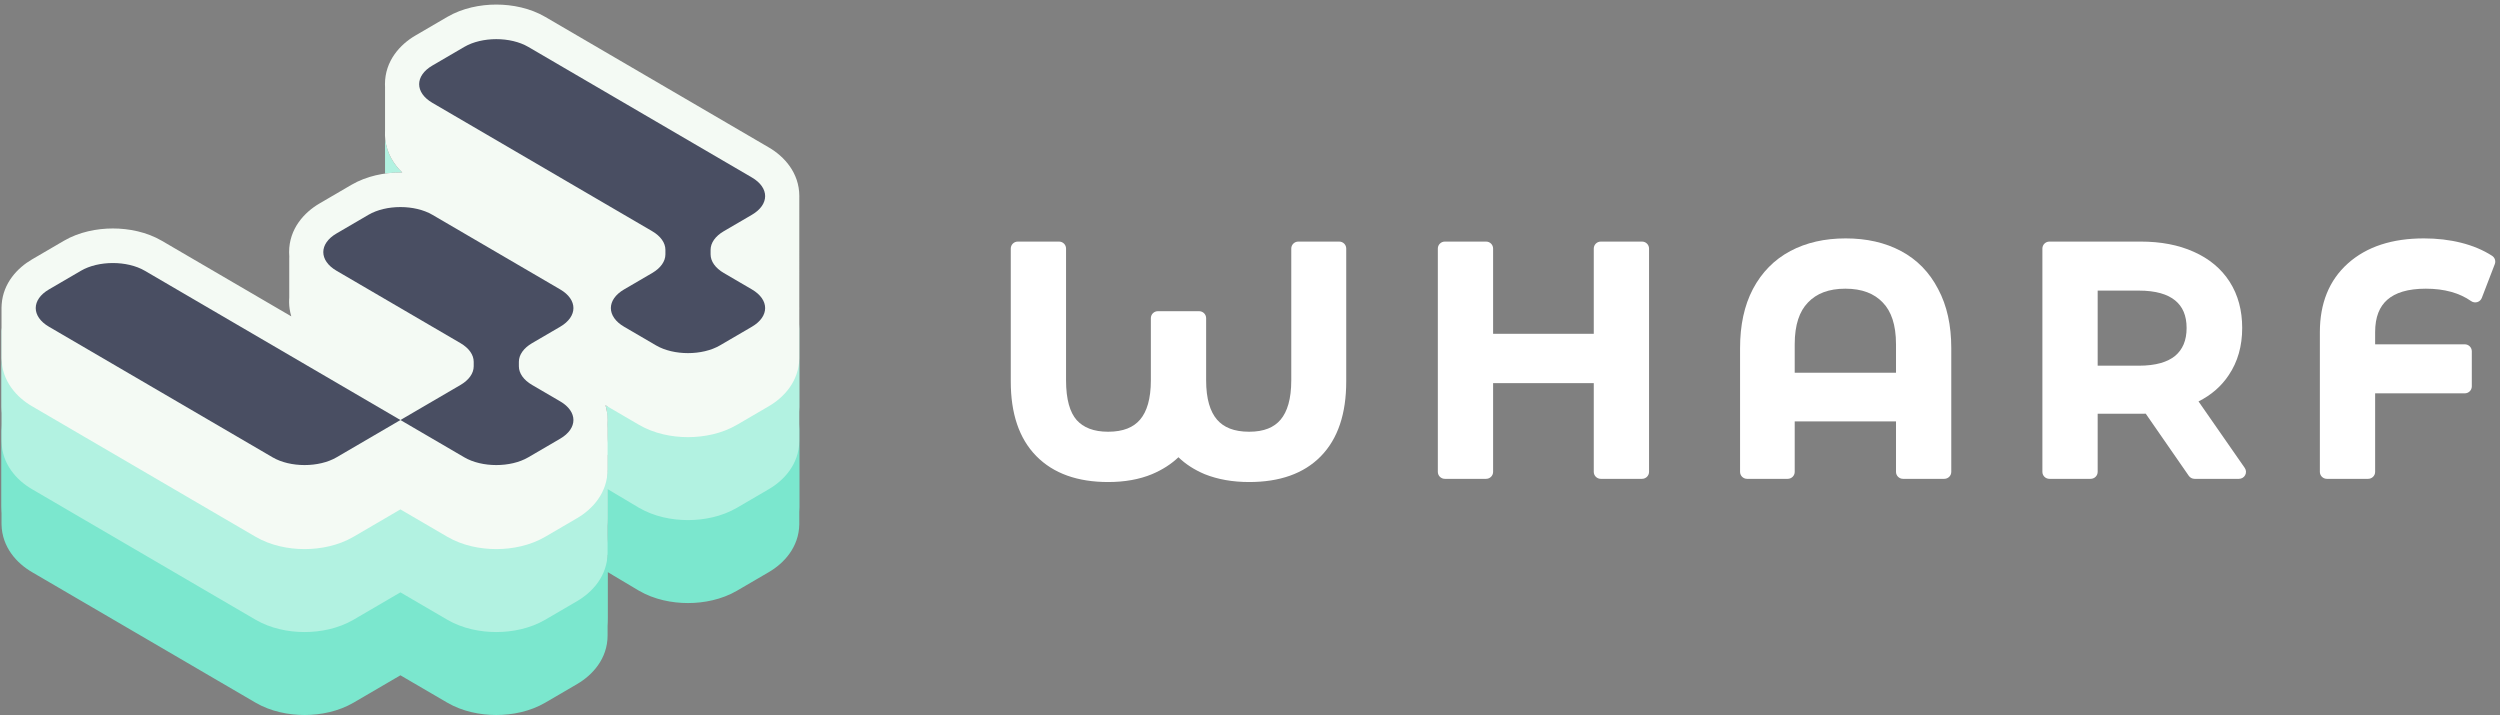 <svg width="346" height="99" viewBox="0 0 346 99" fill="none" xmlns="http://www.w3.org/2000/svg">
<rect x="0" y="0" width="346" height="99" fill="#808080" stroke="none"/>
<path d="M186.318 34.399C186.318 33.867 185.882 33.435 185.344 33.435H179.686C179.148 33.435 178.712 33.867 178.712 34.399V52.635C178.712 55.219 178.165 56.977 177.238 58.079C176.339 59.147 174.951 59.752 172.887 59.752C170.772 59.752 169.35 59.143 168.431 58.072C167.486 56.971 166.929 55.215 166.929 52.635V44.033C166.929 43.501 166.493 43.069 165.956 43.069H160.253C159.715 43.069 159.279 43.501 159.279 44.033V52.635C159.279 55.216 158.726 56.973 157.787 58.075C156.875 59.145 155.464 59.752 153.366 59.752C151.345 59.752 149.946 59.171 149.008 58.135C148.096 57.096 147.541 55.332 147.541 52.635V34.399C147.541 33.867 147.105 33.435 146.567 33.435H140.864C140.327 33.435 139.891 33.867 139.891 34.399V52.812C139.891 57.178 141.015 60.663 143.411 63.108C145.808 65.553 149.176 66.713 153.366 66.713C155.632 66.713 157.665 66.359 159.444 65.623L159.452 65.619C160.867 65.02 162.087 64.243 163.096 63.281C164.089 64.244 165.3 65.021 166.713 65.619L166.732 65.627C168.563 66.358 170.62 66.713 172.887 66.713C177.072 66.713 180.428 65.57 182.797 63.153C185.195 60.706 186.318 57.205 186.318 52.812V34.399Z" fill="white"/>
<path d="M228.228 34.399C228.228 33.867 227.792 33.435 227.254 33.435H221.552C221.014 33.435 220.578 33.867 220.578 34.399V46.196H206.646V34.399C206.646 33.867 206.21 33.435 205.672 33.435H199.97C199.432 33.435 198.996 33.867 198.996 34.399V65.308C198.996 65.84 199.432 66.271 199.97 66.271H205.672C206.21 66.271 206.646 65.84 206.646 65.308V53.025H220.578V65.308C220.578 65.84 221.014 66.271 221.552 66.271H227.254C227.792 66.271 228.228 65.84 228.228 65.308V34.399Z" fill="white"/>
<path fill-rule="evenodd" clip-rule="evenodd" d="M269.084 66.271C269.621 66.271 270.057 65.84 270.057 65.308V48.175C270.057 45.029 269.466 42.292 268.236 40.002C267.04 37.692 265.324 35.928 263.097 34.742C260.884 33.565 258.322 32.994 255.441 32.994C252.561 32.994 249.999 33.565 247.786 34.742C245.558 35.928 243.829 37.691 242.604 40L242.602 40.004C241.402 42.293 240.825 45.029 240.825 48.175V65.308C240.825 65.84 241.261 66.271 241.799 66.271H247.414C247.952 66.271 248.388 65.84 248.388 65.308V58.323H262.407V65.308C262.407 65.84 262.843 66.271 263.381 66.271H269.084ZM260.567 41.86L260.574 41.867C261.741 43.066 262.407 44.933 262.407 47.645V51.583H248.388V47.645C248.388 44.933 249.054 43.066 250.221 41.867L250.228 41.86C251.407 40.624 253.085 39.954 255.397 39.954C257.71 39.954 259.388 40.624 260.567 41.86Z" fill="white"/>
<path fill-rule="evenodd" clip-rule="evenodd" d="M302.928 65.853C303.11 66.115 303.41 66.271 303.731 66.271H309.873C310.234 66.271 310.566 66.073 310.734 65.756C310.903 65.439 310.88 65.057 310.675 64.762L304.274 55.557C306.02 54.684 307.421 53.478 308.447 51.931C309.709 50.073 310.32 47.879 310.32 45.394C310.32 42.975 309.756 40.832 308.59 39.006C307.425 37.181 305.749 35.797 303.606 34.845C301.494 33.894 299.041 33.435 296.274 33.435H283.641C283.103 33.435 282.667 33.867 282.667 34.399V65.308C282.667 65.84 283.103 66.271 283.641 66.271H289.343C289.881 66.271 290.317 65.84 290.317 65.308V57.264H296.274C296.528 57.264 296.76 57.26 296.969 57.253L302.928 65.853ZM301.047 41.586C302.068 42.427 302.626 43.647 302.626 45.394C302.626 47.136 302.07 48.376 301.042 49.249C299.997 50.107 298.372 50.612 296.011 50.612H290.317V40.219H296.011C298.376 40.219 300.002 40.726 301.047 41.586Z" fill="white"/>
<path d="M328.719 65.308V54.438H341.125C341.662 54.438 342.098 54.006 342.098 53.474V48.617C342.098 48.085 341.662 47.654 341.125 47.654H328.719V45.968C328.719 43.861 329.329 42.423 330.409 41.479C331.509 40.516 333.226 39.954 335.729 39.954C338.326 39.954 340.398 40.55 342.011 41.677C342.257 41.848 342.569 41.898 342.857 41.811C343.144 41.724 343.375 41.51 343.482 41.232L345.281 36.551C345.444 36.128 345.286 35.65 344.903 35.402C343.66 34.6 342.228 34.002 340.619 33.597C339.011 33.193 337.292 32.994 335.466 32.994C331.115 32.994 327.567 34.114 324.942 36.466C322.332 38.802 321.069 42.011 321.069 45.968V65.308C321.069 65.84 321.505 66.271 322.043 66.271H327.745C328.283 66.271 328.719 65.84 328.719 65.308Z" fill="white"/>
<path d="M110.622 61.089C110.565 64.275 108.481 66.489 106.426 67.689L102.004 70.271C99.894 71.503 97.427 71.981 95.216 71.981C93.005 71.981 90.537 71.503 88.428 70.271L84.091 67.689V76.455C84.091 79.702 81.976 81.966 79.893 83.182L75.472 85.764C73.361 86.996 70.894 87.475 68.683 87.475C66.472 87.475 64.005 86.996 61.896 85.764L55.417 81.981L48.939 85.764C46.828 86.996 44.361 87.475 42.15 87.475C39.94 87.475 37.473 86.996 35.363 85.764L4.409 67.689C2.354 66.489 0.27 64.275 0.212 61.089L0.211 60.892V72.372L0.212 72.569C0.27 75.756 2.354 77.969 4.409 79.169L35.363 97.244C37.473 98.476 39.94 98.955 42.15 98.955C44.361 98.955 46.828 98.476 48.939 97.244L55.417 93.461L61.896 97.244C64.005 98.476 66.472 98.955 68.683 98.955C70.894 98.955 73.361 98.476 75.472 97.244L79.893 94.662C81.976 93.446 84.091 91.183 84.091 87.936V79.169L88.428 81.751C90.537 82.983 93.005 83.462 95.216 83.462C97.427 83.462 99.894 82.983 102.004 81.751L106.426 79.169C108.481 77.969 110.565 75.756 110.622 72.569L110.622 61.089Z" fill="#7BE7CE"/>
<path d="M110.622 58.715C110.565 61.902 108.481 64.115 106.426 65.315L102.004 67.897C99.894 69.129 97.427 69.608 95.216 69.608C93.005 69.608 90.537 69.129 88.428 67.897L84.091 65.315V74.082C84.091 77.329 81.976 79.592 79.893 80.808L75.472 83.391C73.361 84.622 70.894 85.101 68.683 85.101C66.472 85.101 64.005 84.622 61.896 83.391L55.417 79.607L48.939 83.391C46.828 84.622 44.361 85.101 42.15 85.101C39.94 85.101 37.473 84.622 35.363 83.391L4.409 65.315C2.354 64.115 0.27 61.902 0.212 58.715L0.211 58.518V69.998L0.212 70.195C0.27 73.382 2.354 75.596 4.409 76.795L35.363 94.871C37.473 96.103 39.94 96.582 42.15 96.582C44.361 96.582 46.828 96.103 48.939 94.871L55.417 91.088L61.896 94.871C64.005 96.103 66.472 96.582 68.683 96.582C70.894 96.582 73.361 96.103 75.472 94.871L79.893 92.289C81.976 91.072 84.091 88.809 84.091 85.562V76.795L88.428 79.378C90.537 80.609 93.005 81.088 95.216 81.088C97.427 81.088 99.894 80.609 102.004 79.378L106.426 76.795C108.481 75.596 110.565 73.382 110.622 70.195L110.622 58.715Z" fill="#7BE7CE"/>
<path d="M0.239 50.113C0.22 50.284 0.211 50.458 0.211 50.633V60.892L0.212 61.089C0.27 64.275 2.354 66.489 4.409 67.689L35.363 85.764C37.473 86.996 39.94 87.475 42.15 87.475C44.361 87.475 46.828 86.996 48.939 85.764L55.417 81.981L61.896 85.764C64.005 86.996 66.472 87.475 68.683 87.475C70.894 87.475 73.361 86.996 75.472 85.764L79.893 83.182C81.976 81.966 84.091 79.702 84.091 76.455V67.689L88.428 70.271C90.537 71.503 93.005 71.981 95.216 71.981C97.427 71.981 99.894 71.503 102.004 70.271L106.426 67.689C108.481 66.489 110.565 64.275 110.622 61.089V49.608C110.564 52.795 108.481 55.008 106.426 56.208L102.004 58.79C99.894 60.022 97.427 60.501 95.216 60.501C93.005 60.501 90.537 60.022 88.428 58.79L84.007 56.208C83.935 56.166 83.864 56.123 83.793 56.08C83.985 56.713 84.093 57.398 84.093 58.133C84.093 58.348 84.084 58.558 84.066 58.765C84.082 58.926 84.091 59.09 84.091 59.255V64.974C84.091 68.222 81.976 70.485 79.893 71.701L75.472 74.283C73.361 75.515 70.894 75.994 68.683 75.994C66.472 75.994 64.005 75.515 61.896 74.283L55.417 70.5L48.939 74.283C46.828 75.515 44.361 75.994 42.15 75.994C39.94 75.994 37.473 75.515 35.363 74.283L4.409 56.208C2.464 55.072 0.494 53.03 0.239 50.113Z" fill="#B2F2E1"/>
<path d="M53.307 19.152C53.311 19.198 53.316 19.245 53.321 19.291C53.543 21.225 54.494 22.748 55.676 23.875C55.59 23.874 55.505 23.873 55.42 23.873C54.729 23.873 54.013 23.92 53.29 24.022V19.557C53.29 19.421 53.296 19.285 53.307 19.152Z" fill="#B2F2E1"/>
<path d="M0.239 45.366C0.22 45.537 0.211 45.71 0.211 45.886V56.144L0.212 56.342C0.27 59.528 2.354 61.742 4.409 62.941L35.363 81.017C37.473 82.249 39.94 82.728 42.15 82.728C44.361 82.728 46.828 82.249 48.939 81.017L55.417 77.234L61.896 81.017C64.005 82.249 66.472 82.728 68.683 82.728C70.894 82.728 73.361 82.249 75.472 81.017L79.893 78.435C81.976 77.218 84.091 74.955 84.091 71.708V62.941L88.428 65.524C90.537 66.755 93.005 67.234 95.216 67.234C97.427 67.234 99.894 66.755 102.004 65.524L106.426 62.941C108.481 61.742 110.565 59.528 110.622 56.342V44.861C110.564 48.048 108.481 50.261 106.426 51.461L102.004 54.043C99.894 55.275 97.427 55.754 95.216 55.754C93.005 55.754 90.537 55.275 88.428 54.043L84.007 51.461C83.935 51.419 83.864 51.376 83.793 51.332C83.985 51.966 84.093 52.651 84.093 53.386C84.093 53.601 84.084 53.811 84.066 54.017C84.082 54.179 84.091 54.343 84.091 54.508V60.227C84.091 63.474 81.976 65.738 79.893 66.954L75.472 69.536C73.361 70.768 70.894 71.247 68.683 71.247C66.472 71.247 64.005 70.768 61.896 69.536L55.417 65.753L48.939 69.536C46.828 70.768 44.361 71.247 42.15 71.247C39.94 71.247 37.473 70.768 35.363 69.536L4.409 51.461C2.464 50.325 0.494 48.282 0.239 45.366Z" fill="#B2F2E1"/>
<path d="M8.833 33.33L4.411 35.913C2.441 37.063 0.443 39.15 0.232 42.12C0.218 42.26 0.211 42.405 0.211 42.558V49.411L0.212 49.608C0.27 52.794 2.354 55.008 4.409 56.208L35.363 74.283C37.473 75.515 39.939 75.994 42.15 75.994C44.361 75.994 46.828 75.515 48.939 74.283L55.417 70.5L61.896 74.283C64.005 75.515 66.472 75.994 68.683 75.994C70.894 75.994 73.361 75.515 75.472 74.283L79.893 71.701C81.976 70.484 84.091 68.221 84.091 64.974V59.255C84.091 59.09 84.082 58.926 84.066 58.764C84.084 58.558 84.093 58.347 84.093 58.133C84.093 57.397 83.985 56.713 83.793 56.079C83.864 56.123 83.935 56.166 84.007 56.208L88.428 58.79C90.537 60.022 93.005 60.5 95.216 60.5C97.427 60.5 99.894 60.022 102.004 58.79L106.426 56.208C108.481 55.008 110.565 52.794 110.622 49.608V42.867C110.625 42.791 110.626 42.716 110.626 42.639C110.626 42.563 110.625 42.487 110.622 42.412L110.623 27.334C110.625 27.272 110.626 27.209 110.626 27.146C110.626 23.899 108.511 21.636 106.428 20.419L75.474 2.344C73.364 1.112 70.897 0.633 68.686 0.633C66.475 0.633 64.008 1.112 61.898 2.344L57.476 4.926C55.393 6.142 53.279 8.406 53.279 11.653C53.279 11.806 53.283 11.957 53.293 12.105C53.291 12.158 53.29 12.21 53.29 12.263V18.052C53.275 18.282 53.273 18.512 53.281 18.742C53.287 18.925 53.3 19.108 53.321 19.291C53.543 21.225 54.494 22.748 55.676 23.875C55.59 23.874 55.505 23.873 55.42 23.873C53.209 23.873 50.742 24.352 48.632 25.584L44.21 28.166C42.127 29.382 40.013 31.646 40.013 34.893C40.013 35.104 40.021 35.311 40.039 35.514C40.035 35.592 40.033 35.671 40.033 35.75V41.169L40.025 41.301L40.017 41.446C40.011 41.587 40.01 41.728 40.012 41.869C40.017 42.163 40.041 42.457 40.084 42.749C40.137 43.11 40.215 43.456 40.315 43.786L22.408 33.33C20.299 32.099 17.832 31.62 15.621 31.62C13.41 31.62 10.943 32.099 8.833 33.33Z" fill="#F4FAF4"/>
<path d="M73.109 6.488C70.666 5.061 66.707 5.061 64.264 6.488L59.842 9.07C57.4 10.496 57.4 12.808 59.842 14.234L90.26 31.996C91.433 32.681 92.092 33.61 92.092 34.578V35.205C92.092 36.173 91.433 37.102 90.26 37.787L86.375 40.056C83.933 41.482 83.933 43.794 86.375 45.221L90.797 47.803C93.239 49.229 97.199 49.229 99.641 47.803L104.063 45.221C106.506 43.794 106.506 41.482 104.063 40.056L100.178 37.787C99.005 37.102 98.346 36.173 98.346 35.205V34.578C98.346 33.61 99.005 32.681 100.178 31.996L104.063 29.727C106.506 28.301 106.506 25.989 104.063 24.563L73.109 6.488Z" fill="#494E62"/>
<path d="M20.043 37.474C17.601 36.048 13.641 36.048 11.199 37.474L6.777 40.056C4.335 41.482 4.335 43.794 6.777 45.221L37.732 63.296C40.174 64.722 44.134 64.722 46.576 63.296L55.42 58.132L20.043 37.474Z" fill="#494E62"/>
<path d="M71.813 50.698C71.813 51.667 72.472 52.596 73.645 53.28L77.531 55.549C79.973 56.975 79.973 59.288 77.531 60.714L73.109 63.296C70.666 64.722 66.707 64.722 64.264 63.296L55.42 58.132L63.728 53.28C64.901 52.596 65.56 51.667 65.56 50.698L65.56 50.072C65.56 49.103 64.901 48.174 63.728 47.489L46.576 37.474C44.134 36.048 44.134 33.736 46.576 32.31L50.998 29.727C53.44 28.301 57.4 28.301 59.842 29.727L77.531 40.056C79.973 41.482 79.973 43.794 77.531 45.221L73.645 47.489C72.472 48.174 71.813 49.103 71.813 50.072L71.813 50.698Z" fill="#494E62"/>
</svg>
